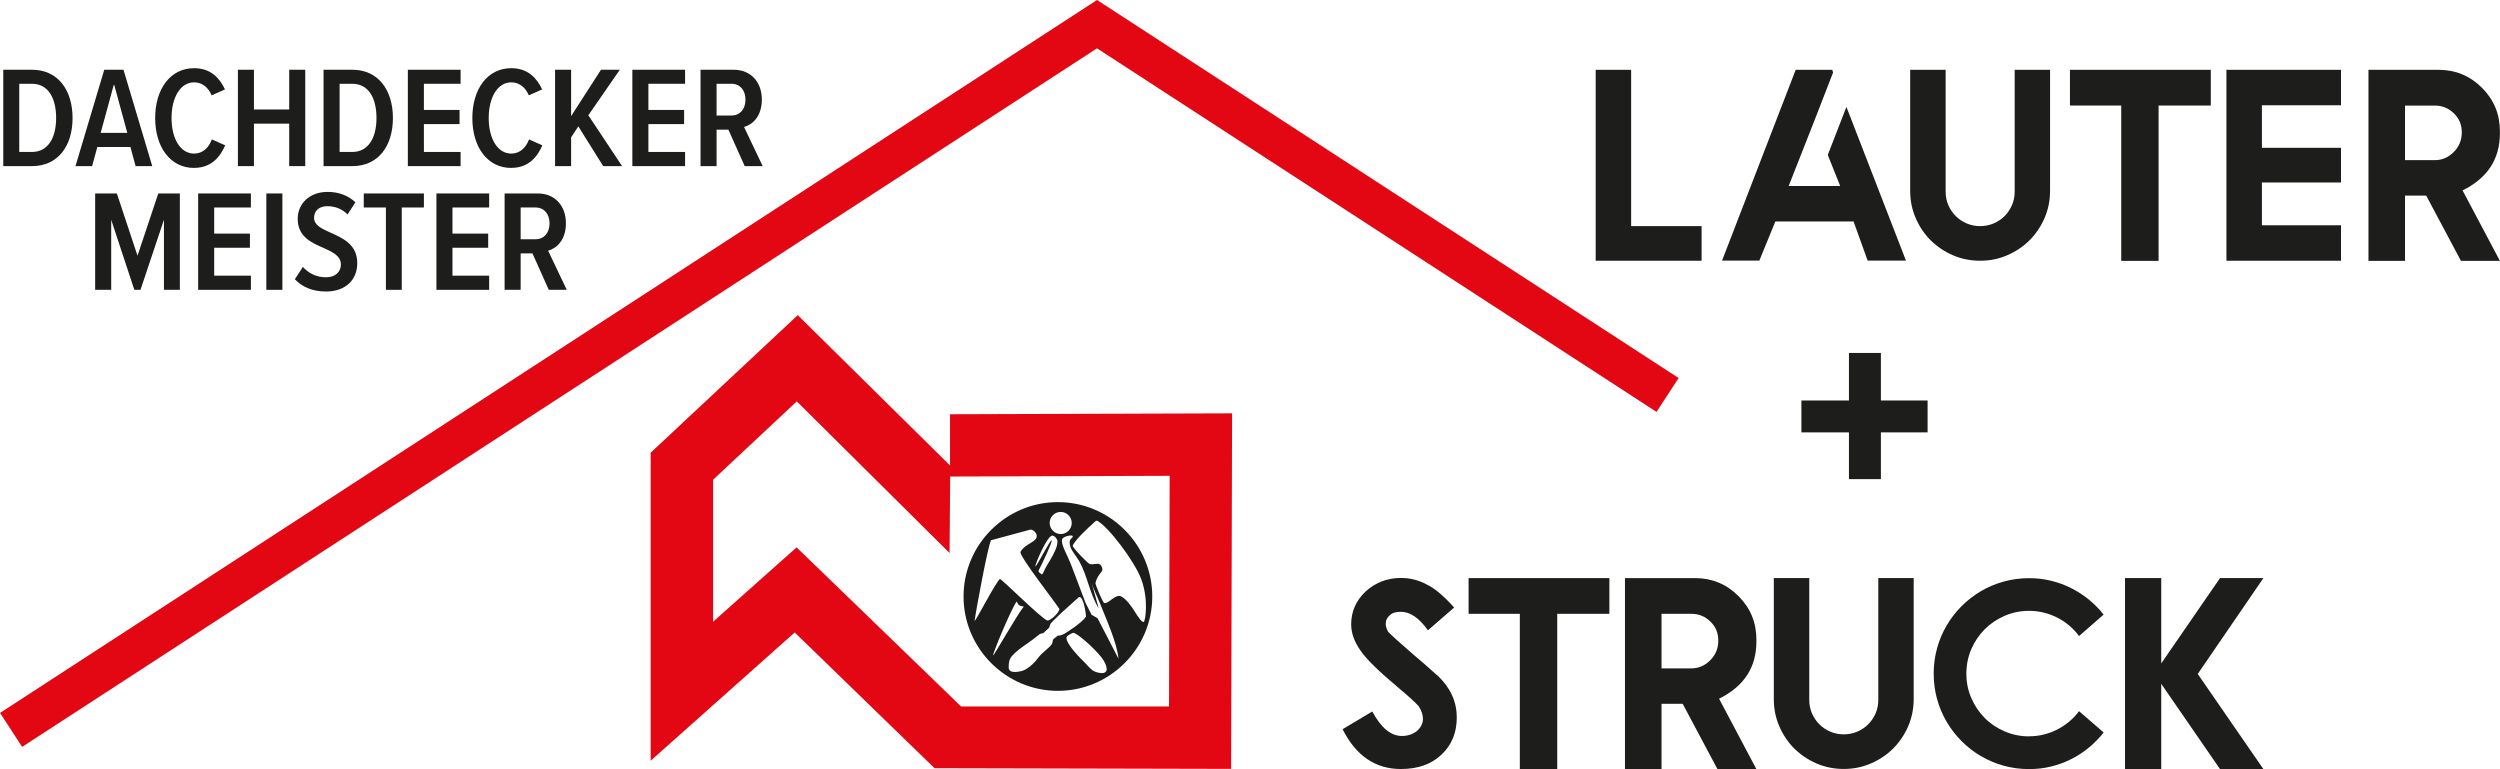 <?xml version="1.0" encoding="UTF-8"?>
<svg id="Ebene_2" data-name="Ebene 2" xmlns="http://www.w3.org/2000/svg" width="135.81mm" height="41.78mm" viewBox="0 0 384.96 118.43">
  <g id="Ebene_1-2" data-name="Ebene 1">
    <polygon points="168.92 7.44 3.4 115.01 0 109.78 168.92 0 258.48 58.21 255.08 63.43 168.92 7.44" fill="#e30613" fill-rule="evenodd"/>
    <path d="M215.72,118.42c-3.93,0-6.93-2.04-8.98-6.13l4.57-2.73c1.34,2.51,2.86,3.77,4.56,3.77,.89,0,1.67-.26,2.34-.78,.6-.56,.9-1.17,.9-1.83s-.22-1.29-.64-1.95c-.27-.31-.67-.71-1.19-1.18-.52-.47-1.17-1.04-1.95-1.69-1.49-1.25-2.73-2.35-3.7-3.3-.98-.95-1.69-1.76-2.14-2.43-.96-1.37-1.43-2.7-1.43-4.02,0-1.97,.73-3.65,2.21-5.06,1.53-1.39,3.35-2.09,5.45-2.09,1.45,0,2.8,.35,4.04,1.04,.64,.31,1.31,.77,1.99,1.36,.68,.59,1.41,1.3,2.17,2.15l-4.04,3.51c-1.35-1.9-2.74-2.85-4.16-2.85-.79,0-1.35,.17-1.68,.51-.44,.34-.66,.78-.66,1.32,0,.41,.13,.83,.39,1.27,.26,.27,.71,.7,1.36,1.28,.64,.58,1.5,1.33,2.56,2.25,1.22,1.02,2.16,1.84,2.81,2.44,.42,.39,.74,.66,.95,.83,1.91,1.84,2.87,3.96,2.87,6.36s-.79,4.26-2.36,5.74c-1.56,1.48-3.64,2.21-6.24,2.21Z" fill="#1d1d1b" fill-rule="evenodd"/>
    <polygon points="247.82 89.02 247.82 94.52 245.16 94.52 239.79 94.52 239.79 118.43 234.03 118.43 234.03 94.52 228.8 94.52 226.14 94.52 226.14 89.02 247.82 89.02" fill="#1d1d1b" fill-rule="evenodd"/>
    <path d="M270.47,118.43h-6.01l-5.35-10.05h-3.26v10.05h-5.63v-29.41h10.78c2.62,0,4.85,.92,6.7,2.77s2.76,4.08,2.76,6.71v.29c0,3.98-1.92,6.91-5.75,8.8l5.75,10.85h0Zm-10.01-15.51c1.11,0,2.09-.43,2.91-1.27,.82-.82,1.22-1.83,1.22-3.02s-.41-2.14-1.22-2.92c-.8-.79-1.78-1.19-2.91-1.19h-4.61v8.4h4.61Z" fill="#1d1d1b" fill-rule="evenodd"/>
    <path d="M289.22,89.02h5.46v18.63c0,1.49-.29,2.89-.85,4.19-.57,1.31-1.34,2.44-2.31,3.42-.98,.97-2.12,1.74-3.43,2.3-1.3,.57-2.7,.85-4.19,.85s-2.89-.29-4.19-.85c-1.31-.57-2.44-1.33-3.42-2.3-.97-.97-1.74-2.11-2.3-3.42-.57-1.3-.85-2.7-.85-4.19v-18.63h5.46v18.77c0,.74,.14,1.43,.42,2.07,.28,.64,.66,1.2,1.14,1.68,.48,.48,1.04,.85,1.69,1.13s1.33,.41,2.06,.41,1.43-.14,2.07-.41,1.2-.64,1.69-1.13c.48-.48,.86-1.04,1.14-1.68,.28-.64,.42-1.34,.42-2.07v-18.77Z" fill="#1d1d1b" fill-rule="evenodd"/>
    <path d="M312.45,113.38c.79,0,1.55-.09,2.29-.28,.73-.18,1.42-.44,2.08-.78s1.27-.75,1.83-1.22c.56-.47,1.06-1,1.49-1.59l3.79,3.28c-.66,.85-1.42,1.62-2.26,2.32-.84,.69-1.75,1.29-2.73,1.78-.98,.5-2.01,.88-3.09,1.14-1.09,.27-2.22,.4-3.39,.4-1.35,0-2.66-.17-3.91-.52-1.25-.34-2.42-.84-3.52-1.48-1.09-.64-2.08-1.41-2.97-2.3s-1.65-1.88-2.3-2.98c-.64-1.09-1.14-2.26-1.48-3.51-.35-1.25-.52-2.55-.52-3.91s.17-2.65,.52-3.91c.34-1.25,.84-2.42,1.48-3.51,.64-1.09,1.41-2.09,2.3-2.98s1.88-1.65,2.97-2.3c1.1-.64,2.27-1.14,3.52-1.48,1.25-.35,2.55-.52,3.91-.52,1.18,0,2.3,.13,3.39,.4,1.09,.27,2.11,.64,3.09,1.14,.98,.49,1.89,1.08,2.73,1.77,.84,.69,1.6,1.46,2.26,2.3l-3.79,3.3c-.43-.59-.93-1.12-1.49-1.6-.56-.48-1.17-.88-1.83-1.22s-1.35-.6-2.08-.78c-.73-.19-1.5-.28-2.29-.28-1.33,0-2.58,.25-3.75,.76-1.18,.51-2.2,1.2-3.08,2.07-.87,.88-1.56,1.9-2.07,3.07-.5,1.17-.76,2.43-.76,3.77s.25,2.58,.76,3.75c.51,1.18,1.2,2.21,2.07,3.08,.87,.88,1.9,1.56,3.08,2.07,1.18,.5,2.42,.76,3.75,.76Z" fill="#1d1d1b" fill-rule="evenodd"/>
    <polygon points="348.53 89.02 338.42 103.78 348.53 118.43 341.85 118.43 332.8 105.3 332.8 118.43 327.22 118.43 327.22 89.02 332.8 89.02 332.8 102.16 341.85 89.02 348.53 89.02" fill="#1d1d1b" fill-rule="evenodd"/>
    <polygon points="251.17 10.75 251.17 34.82 262.02 34.82 262.02 40.15 245.71 40.15 245.71 10.75 251.17 10.75" fill="#1d1d1b" fill-rule="evenodd"/>
    <polygon points="282.13 10.75 282.27 11.16 279.4 18.55 275.43 28.64 283.36 28.64 281.45 23.86 284.32 16.46 293.49 40.13 287.59 40.13 285.42 34.1 273.38 34.1 270.91 40.13 265.17 40.13 276.51 10.75 282.13 10.75" fill="#1d1d1b" fill-rule="evenodd"/>
    <path d="M310.22,10.75h5.46V29.39c0,1.49-.29,2.89-.85,4.19-.57,1.31-1.34,2.44-2.31,3.42-.98,.97-2.12,1.74-3.43,2.3-1.3,.57-2.7,.85-4.19,.85s-2.89-.29-4.19-.85c-1.31-.57-2.44-1.33-3.42-2.3-.97-.97-1.74-2.11-2.3-3.42-.57-1.3-.85-2.7-.85-4.19V10.75h5.46V29.53c0,.73,.14,1.43,.42,2.07,.28,.64,.67,1.2,1.14,1.68,.48,.48,1.04,.85,1.69,1.13,.64,.27,1.33,.41,2.06,.41s1.43-.14,2.07-.41c.64-.27,1.2-.64,1.69-1.13s.86-1.04,1.14-1.68c.28-.64,.42-1.34,.42-2.07V10.75Z" fill="#1d1d1b" fill-rule="evenodd"/>
    <polygon points="340.43 10.75 340.43 16.25 337.77 16.25 332.39 16.25 332.39 40.17 326.64 40.17 326.64 16.25 321.41 16.25 318.74 16.25 318.74 10.75 340.43 10.75" fill="#1d1d1b" fill-rule="evenodd"/>
    <polygon points="360.48 10.75 360.48 16.21 348.3 16.21 348.3 22.76 360.48 22.76 360.48 28.1 348.3 28.1 348.3 34.69 360.48 34.69 360.48 40.15 342.84 40.15 342.84 10.75 360.48 10.75" fill="#1d1d1b" fill-rule="evenodd"/>
    <path d="M384.96,40.17h-6.01l-5.35-10.05h-3.26v10.05h-5.63V10.75h10.78c2.62,0,4.85,.92,6.7,2.77s2.76,4.08,2.76,6.71v.29c0,3.98-1.92,6.91-5.75,8.8l5.75,10.85h0Zm-10.01-15.51c1.11,0,2.09-.43,2.91-1.27,.82-.82,1.22-1.83,1.22-3.02s-.41-2.13-1.22-2.92c-.81-.79-1.78-1.19-2.91-1.19h-4.61v8.4h4.61Z" fill="#1d1d1b" fill-rule="evenodd"/>
    <g>
      <path d="M162.9,77.32c8,0,14.53,6.52,14.53,14.53s-6.53,14.53-14.53,14.53-14.53-6.53-14.53-14.53c0-8,6.53-14.53,14.53-14.53h0Zm.24,16.46h0c-.57-.94-6.31-8.26-6-8.81,.75-1.34,2.78-1.52,2.47-2.64-.1-.36-.6-.86-1.01-.76l-6,1.62c-.5,.98-2.33,10.86-2.52,12.38-.06,.51,3.24-5.94,3.89-6.41,.29-.02,6.56,6.28,7.34,6.4,.32,.05,1.76-1.09,1.82-1.79h0Zm-6.61-1.14h0c-1.04,1.57-3.78,8.27-3.61,8.3,.14,.02,3.59-6.11,4.71-7.52,.06-.08-.34-.02-.63-.18-.3-.17-.38-.61-.47-.6h0Zm9.63-.72h0l-2.69,2.42c-.57,.58-1.64,1.54-1.71,1.73l-.23,.6-.83,.78c-.15,.14-.48,.08-.64,.22l-.99,.78c-.77,.61-2.38,1.55-3.26,2.59-.46,.54-.5,1.16-.49,1.75,.01,.96,1.42,.68,2.04,.53,1.2-.36,2.25-1.68,2.55-2.08,.61-.82,1.51-1.32,2.04-2.03,.17-.23,.1-.63,.28-.81,.19-.2,.42-.28,.62-.51,.51-.01,.88-.21,1.02-.28,.22-.13,2.74-1.67,3.36-2.68-.02-.41-.35-3.05-1.05-3.01h0Zm-.76,5.54h0c-.23-.11-1.09,.43-1.15,.62-.25,.7,1.23,2.43,2.63,3.79,.59,.58,1.09,1.25,1.57,1.48,.85,.42,2.9,.77,1.48-1.66-.65-1.11-3.38-3.69-4.52-4.23h0Zm6.83,3.98c-.23-2.46-1.85-5.99-2.81-8.43-.41-1.04-1.16-2.59-1.33-3.23-.06-.24,1.13,3.97,1.07,3.87-1.36-2.22-1.74-5.03-2.95-7.18-.49-.87-1.13-1.53-1.38-2.23-.21-.61-.14-1.09,.11-1.3,.97-.82-1.19-.46-1.38,.08-.27,.77,.79,2.41,1.43,4.1l2.17,5.72c.33,.69,.59,1.14,.93,1.83,.24,.11,.67,.41,.91,.52l3.23,6.24h0Zm-2.17-8.59c.64,.19,1.69-1.46,2.59-1.01,.77,.38,1.63,1.6,2.06,2.3,.46,.74,1.14,1.8,1.42,1.62,.22-.14,.79-3.43-.42-6.63-1.04-2.75-5.03-8.02-6.74-8.93-.21-.11-.47,.23-.68,.42-.63,.55-2.85,2.61-3.11,3.42-.08,.25,2.37,2.77,2.62,2.82,.62,.12,1.11-.17,1.52,.03,.28,.14,.46,.57,.42,.87-.05,.36-.79,.85-1.06,2.01-.05,.2,1.12,3.04,1.37,3.1h0Zm-7.23-9.54h0c0-.16-.27-.73-.74-.83-.83-.17-2.8,4.67-2.66,4.73,.19,.08,2.35-4.23,2.51-4.01,.15,.21-1.41,3.5-2,4.63-.12,.23,.15,.38,.45,.6,.14,.1,.29-.3,.4-.55,.19-.48,.6-1.08,.98-1.75,.52-.91,1.08-1.9,1.06-2.82h0Zm.5-4.48c-.94,0-1.7,.76-1.7,1.7s.77,1.7,1.7,1.71c.94,0,1.7-.77,1.7-1.71s-.77-1.7-1.7-1.7h0Z" fill="#1d1d1b" fill-rule="evenodd"/>
      <path d="M146.29,63.79l43.43-.14-.15,54.75-45.67-.11-21.53-20.9-22.18,19.75v-47.43l22.65-21.18,23.45,23.15v-7.88h0Zm-.09,21.35h0l-23.51-23.33-12.89,12.06v21.87s9.53-8.49,9.53-8.49l3.33-2.96,3.2,3.09,22.13,21.41h32.02s.1-35.52,.1-35.52l-33.8,.11-.09,11.75Z" fill="#e30613" fill-rule="evenodd"/>
    </g>
    <path d="M4.92,25.58c4,0,6.25-3.09,6.25-7.41s-2.27-7.43-6.25-7.43H.5v14.84H4.92Zm-1.96-12.68h1.96c2.47,0,3.72,2.16,3.72,5.27s-1.29,5.23-3.72,5.23h-1.96V12.9Z" fill="#1d1d1b" fill-rule="evenodd"/>
    <path d="M23.44,25.58l-4.43-14.84h-2.96l-4.43,14.84h2.56l.8-2.94h5.1l.8,2.94h2.56Zm-3.85-5.12h-4.09l2.05-7.52,2.05,7.52Z" fill="#1d1d1b" fill-rule="evenodd"/>
    <path d="M29.89,25.85c2.69,0,4.03-1.74,4.78-3.47l-2.05-.91c-.47,1.25-1.38,2.18-2.74,2.18-2.11,0-3.47-2.31-3.47-5.47s1.36-5.5,3.47-5.5c1.29,0,2.2,.82,2.71,2l2.05-.91c-.78-1.65-2.11-3.27-4.76-3.27-3.65,0-5.99,3.2-5.99,7.68s2.34,7.68,5.99,7.68Z" fill="#1d1d1b" fill-rule="evenodd"/>
    <polygon points="47 25.58 47 10.74 44.53 10.74 44.53 16.86 39.1 16.86 39.1 10.74 36.63 10.74 36.63 25.58 39.1 25.58 39.1 19.04 44.53 19.04 44.53 25.58 47 25.58" fill="#1d1d1b" fill-rule="evenodd"/>
    <path d="M54.25,25.58c4,0,6.25-3.09,6.25-7.41s-2.27-7.43-6.25-7.43h-4.43v14.84h4.43Zm-1.96-12.68h1.96c2.47,0,3.72,2.16,3.72,5.27s-1.29,5.23-3.72,5.23h-1.96V12.9Z" fill="#1d1d1b" fill-rule="evenodd"/>
    <polygon points="70.92 25.58 70.92 23.4 65.27 23.4 65.27 19.11 70.76 19.11 70.76 16.93 65.27 16.93 65.27 12.9 70.92 12.9 70.92 10.74 62.8 10.74 62.8 25.58 70.92 25.58" fill="#1d1d1b" fill-rule="evenodd"/>
    <path d="M78.73,25.85c2.69,0,4.03-1.74,4.78-3.47l-2.05-.91c-.47,1.25-1.38,2.18-2.74,2.18-2.11,0-3.47-2.31-3.47-5.47s1.36-5.5,3.47-5.5c1.29,0,2.2,.82,2.71,2l2.05-.91c-.78-1.65-2.11-3.27-4.76-3.27-3.65,0-5.99,3.2-5.99,7.68s2.34,7.68,5.99,7.68Z" fill="#1d1d1b" fill-rule="evenodd"/>
    <polygon points="95.79 25.58 90.59 17.75 95.44 10.74 92.54 10.74 87.94 17.88 87.94 10.74 85.47 10.74 85.47 25.58 87.94 25.58 87.94 21.15 89.05 19.46 92.88 25.58 95.79 25.58" fill="#1d1d1b" fill-rule="evenodd"/>
    <polygon points="105.49 25.58 105.49 23.4 99.84 23.4 99.84 19.11 105.34 19.11 105.34 16.93 99.84 16.93 99.84 12.9 105.49 12.9 105.49 10.74 97.37 10.74 97.37 25.58 105.49 25.58" fill="#1d1d1b" fill-rule="evenodd"/>
    <path d="M117.44,25.58l-2.87-6.03c1.31-.36,2.74-1.62,2.74-4.23,0-2.74-1.76-4.58-4.32-4.58h-5.12v14.84h2.47v-5.61h1.82l2.51,5.61h2.76Zm-2.65-10.24c0,1.47-.85,2.45-2.16,2.45h-2.29v-4.89h2.29c1.31,0,2.16,.98,2.16,2.45Z" fill="#1d1d1b" fill-rule="evenodd"/>
    <polygon points="27.69 44.63 27.69 29.79 24.37 29.79 21.17 39.38 17.99 29.79 14.65 29.79 14.65 44.63 17.12 44.63 17.12 33.84 20.68 44.63 21.63 44.63 25.24 33.84 25.24 44.63 27.69 44.63" fill="#1d1d1b" fill-rule="evenodd"/>
    <polygon points="38.63 44.63 38.63 42.45 32.98 42.45 32.98 38.15 38.48 38.15 38.48 35.97 32.98 35.97 32.98 31.95 38.63 31.95 38.63 29.79 30.51 29.79 30.51 44.63 38.63 44.63" fill="#1d1d1b" fill-rule="evenodd"/>
    <rect x="41.01" y="29.79" width="2.47" height="14.84" fill="#1d1d1b"/>
    <path d="M45.4,43c1.09,1.16,2.67,1.89,4.78,1.89,3.18,0,4.83-1.94,4.83-4.36,0-2.87-2.2-3.85-4.09-4.69-1.38-.62-2.56-1.16-2.56-2.29s.82-1.8,2.02-1.8,2.27,.4,3.14,1.27l1.2-1.87c-1.07-1.02-2.54-1.6-4.27-1.6-2.8,0-4.61,1.82-4.61,4.14,0,2.78,2.14,3.69,3.98,4.49,1.42,.65,2.67,1.22,2.67,2.56,0,1.05-.78,1.96-2.31,1.96s-2.74-.69-3.54-1.6l-1.25,1.91Z" fill="#1d1d1b" fill-rule="evenodd"/>
    <polygon points="61.86 44.63 61.86 31.95 65.27 31.95 65.27 29.79 56.01 29.79 56.01 31.95 59.42 31.95 59.42 44.63 61.86 44.63" fill="#1d1d1b" fill-rule="evenodd"/>
    <polygon points="75.32 44.63 75.32 42.45 69.67 42.45 69.67 38.15 75.17 38.15 75.17 35.97 69.67 35.97 69.67 31.95 75.32 31.95 75.32 29.79 67.2 29.79 67.2 44.63 75.32 44.63" fill="#1d1d1b" fill-rule="evenodd"/>
    <path d="M87.27,44.63l-2.87-6.03c1.31-.36,2.74-1.62,2.74-4.23,0-2.74-1.76-4.58-4.32-4.58h-5.12v14.84h2.47v-5.61h1.82l2.51,5.61h2.76Zm-2.65-10.24c0,1.47-.85,2.45-2.16,2.45h-2.29v-4.89h2.29c1.31,0,2.16,.98,2.16,2.45Z" fill="#1d1d1b" fill-rule="evenodd"/>
    <polygon points="277.39 66.58 277.39 61.67 284.71 61.67 284.71 54.35 289.63 54.35 289.63 61.67 296.82 61.67 296.82 66.58 289.63 66.58 289.63 73.78 284.71 73.78 284.71 66.58 277.39 66.58" fill="#1d1d1b" fill-rule="evenodd"/>
  </g>
</svg>